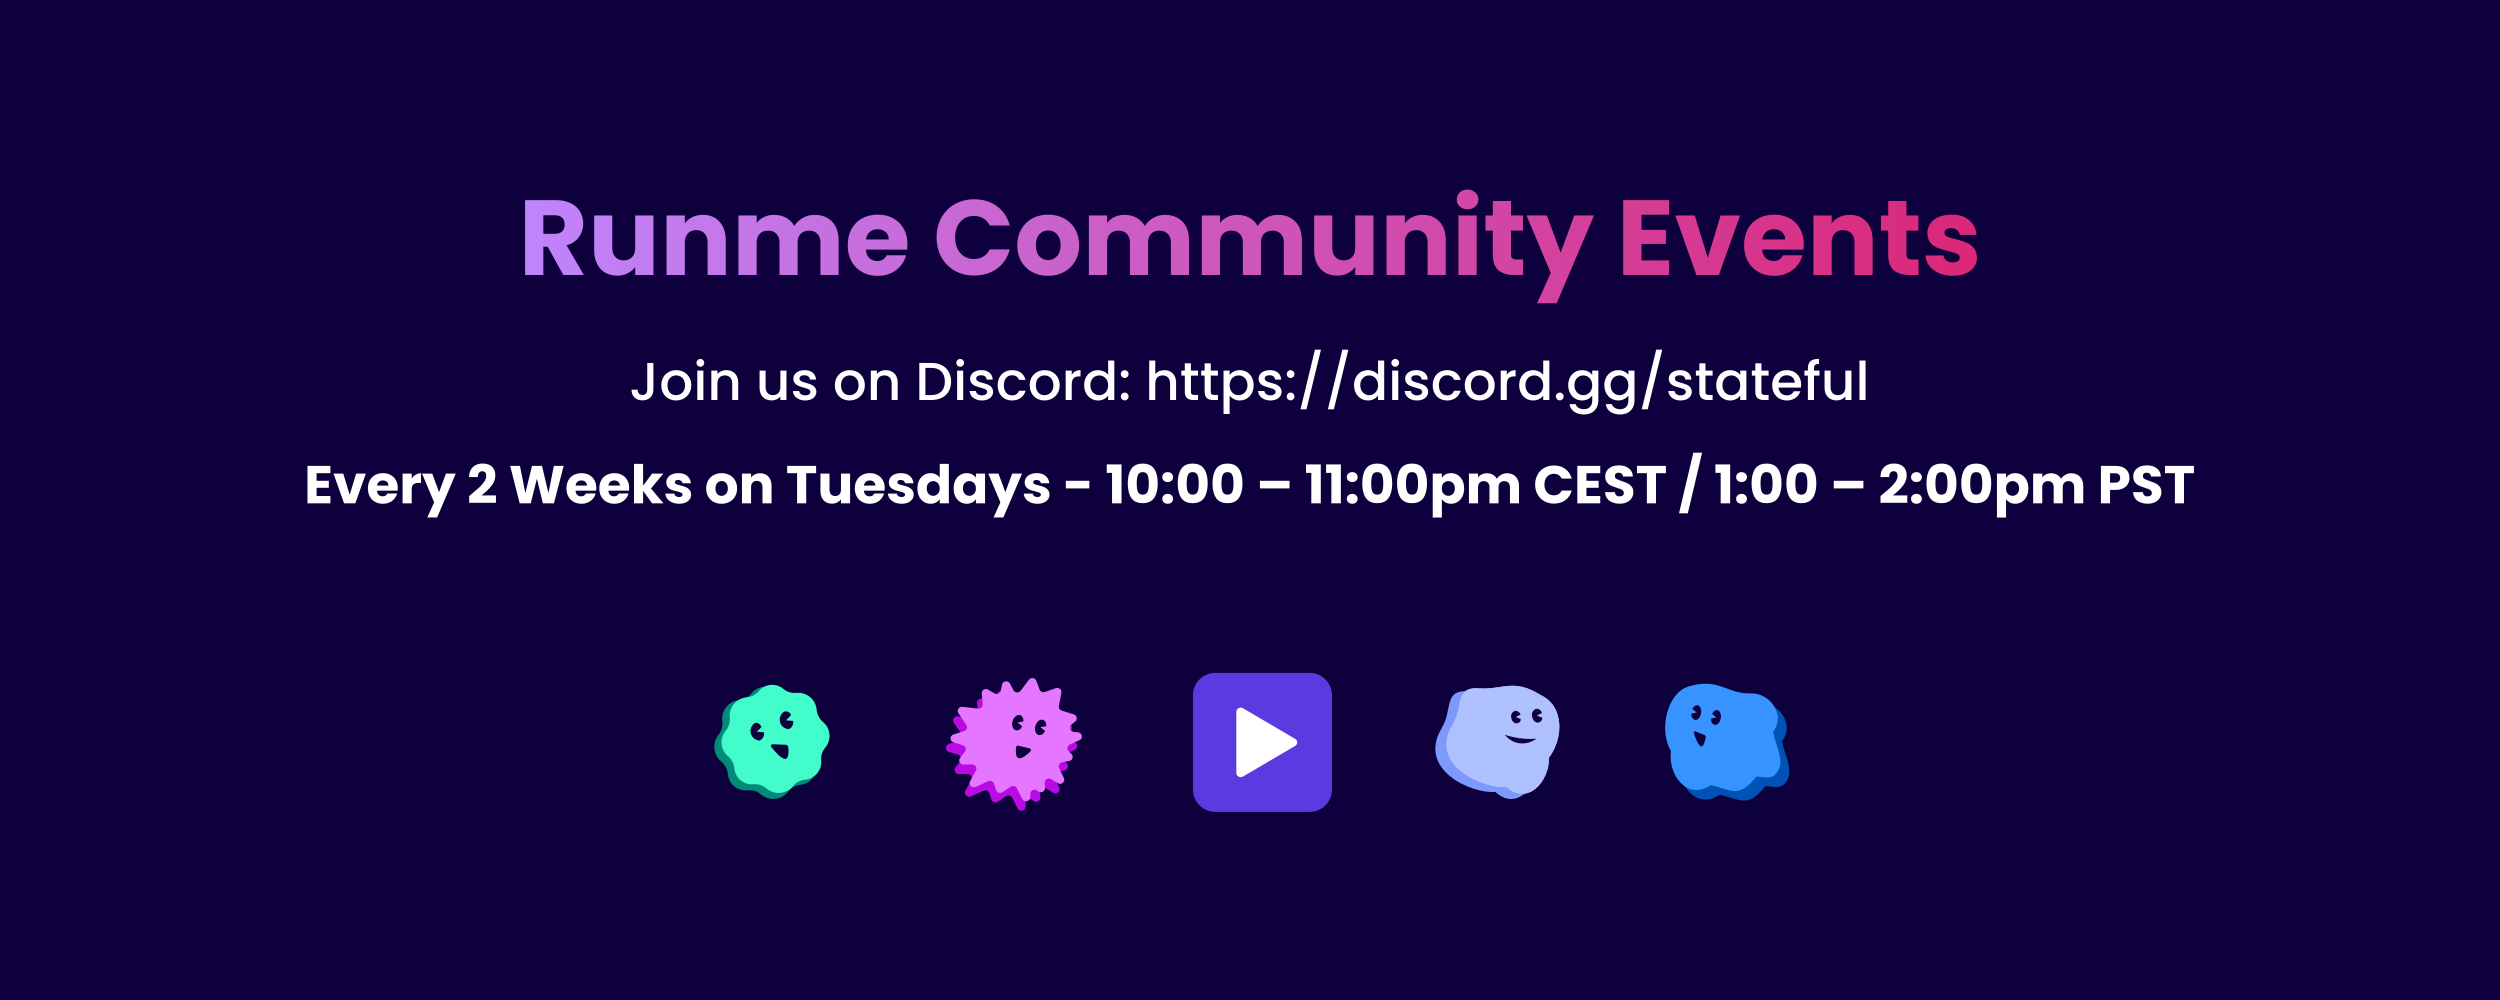 <svg width="1500" viewBox="0 0 1500 600" fill="none" xmlns="http://www.w3.org/2000/svg">
  <rect width="1500" height="600" fill="#0D003D" />
  <path
    d="M337.974 165L328.63 148.04H326.006V165H315.062V120.072H333.43C336.971 120.072 339.979 120.691 342.454 121.928C344.971 123.165 346.848 124.872 348.086 127.048C349.323 129.181 349.942 131.571 349.942 134.216C349.942 137.203 349.088 139.869 347.382 142.216C345.718 144.563 343.243 146.227 339.958 147.208L350.326 165H337.974ZM326.006 140.296H332.79C334.795 140.296 336.288 139.805 337.27 138.824C338.294 137.843 338.806 136.456 338.806 134.664C338.806 132.957 338.294 131.613 337.27 130.632C336.288 129.651 334.795 129.16 332.79 129.16H326.006V140.296ZM392.076 129.288V165H381.132V160.136C380.022 161.715 378.508 162.995 376.588 163.976C374.71 164.915 372.62 165.384 370.316 165.384C367.585 165.384 365.174 164.787 363.084 163.592C360.993 162.355 359.372 160.584 358.22 158.28C357.068 155.976 356.492 153.267 356.492 150.152V129.288H367.372V148.68C367.372 151.069 367.99 152.925 369.228 154.248C370.465 155.571 372.129 156.232 374.22 156.232C376.353 156.232 378.038 155.571 379.276 154.248C380.513 152.925 381.132 151.069 381.132 148.68V129.288H392.076ZM421.697 128.904C425.878 128.904 429.206 130.269 431.681 133C434.198 135.688 435.457 139.4 435.457 144.136V165H424.577V145.608C424.577 143.219 423.958 141.363 422.721 140.04C421.483 138.717 419.819 138.056 417.729 138.056C415.638 138.056 413.974 138.717 412.737 140.04C411.499 141.363 410.881 143.219 410.881 145.608V165H399.937V129.288H410.881V134.024C411.99 132.445 413.483 131.208 415.361 130.312C417.238 129.373 419.35 128.904 421.697 128.904ZM488.63 128.904C493.067 128.904 496.587 130.248 499.19 132.936C501.835 135.624 503.158 139.357 503.158 144.136V165H492.278V145.608C492.278 143.304 491.659 141.533 490.422 140.296C489.227 139.016 487.563 138.376 485.43 138.376C483.296 138.376 481.611 139.016 480.374 140.296C479.179 141.533 478.582 143.304 478.582 145.608V165H467.702V145.608C467.702 143.304 467.083 141.533 465.846 140.296C464.651 139.016 462.987 138.376 460.854 138.376C458.72 138.376 457.035 139.016 455.798 140.296C454.603 141.533 454.006 143.304 454.006 145.608V165H443.062V129.288H454.006V133.768C455.115 132.275 456.566 131.101 458.358 130.248C460.15 129.352 462.176 128.904 464.438 128.904C467.126 128.904 469.515 129.48 471.606 130.632C473.739 131.784 475.403 133.427 476.598 135.56C477.835 133.597 479.52 131.997 481.654 130.76C483.787 129.523 486.112 128.904 488.63 128.904ZM544.476 146.568C544.476 147.592 544.412 148.659 544.284 149.768H519.516C519.686 151.987 520.39 153.693 521.628 154.888C522.908 156.04 524.465 156.616 526.3 156.616C529.03 156.616 530.929 155.464 531.996 153.16H543.644C543.046 155.507 541.958 157.619 540.38 159.496C538.844 161.373 536.902 162.845 534.556 163.912C532.209 164.979 529.585 165.512 526.684 165.512C523.185 165.512 520.07 164.765 517.34 163.272C514.609 161.779 512.476 159.645 510.94 156.872C509.404 154.099 508.636 150.856 508.636 147.144C508.636 143.432 509.382 140.189 510.876 137.416C512.412 134.643 514.545 132.509 517.276 131.016C520.006 129.523 523.142 128.776 526.684 128.776C530.14 128.776 533.212 129.501 535.9 130.952C538.588 132.403 540.678 134.472 542.172 137.16C543.708 139.848 544.476 142.984 544.476 146.568ZM533.276 143.688C533.276 141.811 532.636 140.317 531.356 139.208C530.076 138.099 528.476 137.544 526.556 137.544C524.721 137.544 523.164 138.077 521.884 139.144C520.646 140.211 519.878 141.725 519.58 143.688H533.276ZM561.956 142.472C561.956 138.035 562.916 134.088 564.836 130.632C566.756 127.133 569.422 124.424 572.836 122.504C576.292 120.541 580.196 119.56 584.548 119.56C589.881 119.56 594.446 120.968 598.244 123.784C602.041 126.6 604.58 130.44 605.86 135.304H593.828C592.932 133.427 591.652 131.997 589.988 131.016C588.366 130.035 586.51 129.544 584.42 129.544C581.049 129.544 578.318 130.717 576.228 133.064C574.137 135.411 573.092 138.547 573.092 142.472C573.092 146.397 574.137 149.533 576.228 151.88C578.318 154.227 581.049 155.4 584.42 155.4C586.51 155.4 588.366 154.909 589.988 153.928C591.652 152.947 592.932 151.517 593.828 149.64H605.86C604.58 154.504 602.041 158.344 598.244 161.16C594.446 163.933 589.881 165.32 584.548 165.32C580.196 165.32 576.292 164.36 572.836 162.44C569.422 160.477 566.756 157.768 564.836 154.312C562.916 150.856 561.956 146.909 561.956 142.472ZM628.818 165.512C625.319 165.512 622.162 164.765 619.346 163.272C616.572 161.779 614.375 159.645 612.754 156.872C611.175 154.099 610.386 150.856 610.386 147.144C610.386 143.475 611.196 140.253 612.818 137.48C614.439 134.664 616.658 132.509 619.474 131.016C622.29 129.523 625.447 128.776 628.946 128.776C632.444 128.776 635.602 129.523 638.418 131.016C641.234 132.509 643.452 134.664 645.074 137.48C646.695 140.253 647.506 143.475 647.506 147.144C647.506 150.813 646.674 154.056 645.01 156.872C643.388 159.645 641.148 161.779 638.29 163.272C635.474 164.765 632.316 165.512 628.818 165.512ZM628.818 156.04C630.908 156.04 632.679 155.272 634.13 153.736C635.623 152.2 636.37 150.003 636.37 147.144C636.37 144.285 635.644 142.088 634.194 140.552C632.786 139.016 631.036 138.248 628.946 138.248C626.812 138.248 625.042 139.016 623.634 140.552C622.226 142.045 621.522 144.243 621.522 147.144C621.522 150.003 622.204 152.2 623.57 153.736C624.978 155.272 626.727 156.04 628.818 156.04ZM698.88 128.904C703.317 128.904 706.837 130.248 709.44 132.936C712.085 135.624 713.408 139.357 713.408 144.136V165H702.528V145.608C702.528 143.304 701.909 141.533 700.672 140.296C699.477 139.016 697.813 138.376 695.68 138.376C693.546 138.376 691.861 139.016 690.624 140.296C689.429 141.533 688.832 143.304 688.832 145.608V165H677.952V145.608C677.952 143.304 677.333 141.533 676.096 140.296C674.901 139.016 673.237 138.376 671.104 138.376C668.97 138.376 667.285 139.016 666.048 140.296C664.853 141.533 664.256 143.304 664.256 145.608V165H653.312V129.288H664.256V133.768C665.365 132.275 666.816 131.101 668.608 130.248C670.4 129.352 672.426 128.904 674.688 128.904C677.376 128.904 679.765 129.48 681.856 130.632C683.989 131.784 685.653 133.427 686.848 135.56C688.085 133.597 689.77 131.997 691.904 130.76C694.037 129.523 696.362 128.904 698.88 128.904ZM766.63 128.904C771.067 128.904 774.587 130.248 777.19 132.936C779.835 135.624 781.158 139.357 781.158 144.136V165H770.278V145.608C770.278 143.304 769.659 141.533 768.422 140.296C767.227 139.016 765.563 138.376 763.43 138.376C761.296 138.376 759.611 139.016 758.374 140.296C757.179 141.533 756.582 143.304 756.582 145.608V165H745.702V145.608C745.702 143.304 745.083 141.533 743.846 140.296C742.651 139.016 740.987 138.376 738.854 138.376C736.72 138.376 735.035 139.016 733.798 140.296C732.603 141.533 732.006 143.304 732.006 145.608V165H721.062V129.288H732.006V133.768C733.115 132.275 734.566 131.101 736.358 130.248C738.15 129.352 740.176 128.904 742.438 128.904C745.126 128.904 747.515 129.48 749.606 130.632C751.739 131.784 753.403 133.427 754.598 135.56C755.835 133.597 757.52 131.997 759.654 130.76C761.787 129.523 764.112 128.904 766.63 128.904ZM824.076 129.288V165H813.132V160.136C812.022 161.715 810.508 162.995 808.588 163.976C806.71 164.915 804.62 165.384 802.316 165.384C799.585 165.384 797.174 164.787 795.084 163.592C792.993 162.355 791.372 160.584 790.22 158.28C789.068 155.976 788.492 153.267 788.492 150.152V129.288H799.372V148.68C799.372 151.069 799.99 152.925 801.228 154.248C802.465 155.571 804.129 156.232 806.22 156.232C808.353 156.232 810.038 155.571 811.276 154.248C812.513 152.925 813.132 151.069 813.132 148.68V129.288H824.076ZM853.697 128.904C857.878 128.904 861.206 130.269 863.681 133C866.198 135.688 867.457 139.4 867.457 144.136V165H856.577V145.608C856.577 143.219 855.958 141.363 854.721 140.04C853.483 138.717 851.819 138.056 849.729 138.056C847.638 138.056 845.974 138.717 844.737 140.04C843.499 141.363 842.881 143.219 842.881 145.608V165H831.937V129.288H842.881V134.024C843.99 132.445 845.483 131.208 847.361 130.312C849.238 129.373 851.35 128.904 853.697 128.904ZM880.566 125.576C878.646 125.576 877.067 125.021 875.83 123.912C874.635 122.76 874.038 121.352 874.038 119.688C874.038 117.981 874.635 116.573 875.83 115.464C877.067 114.312 878.646 113.736 880.566 113.736C882.443 113.736 883.979 114.312 885.174 115.464C886.411 116.573 887.03 117.981 887.03 119.688C887.03 121.352 886.411 122.76 885.174 123.912C883.979 125.021 882.443 125.576 880.566 125.576ZM886.006 129.288V165H875.062V129.288H886.006ZM913.841 155.72V165H908.273C904.305 165 901.211 164.04 898.993 162.12C896.774 160.157 895.665 156.979 895.665 152.584V138.376H891.313V129.288H895.665V120.584H906.609V129.288H913.777V138.376H906.609V152.712C906.609 153.779 906.865 154.547 907.377 155.016C907.889 155.485 908.742 155.72 909.937 155.72H913.841ZM956.417 129.288L934.017 181.96H922.241L930.433 163.784L915.905 129.288H928.129L936.385 151.624L944.577 129.288H956.417ZM984.881 128.84V137.928H999.537V146.376H984.881V156.232H1001.46V165H973.937V120.072H1001.46V128.84H984.881ZM1024.63 154.76L1032.37 129.288H1044.02L1031.35 165H1017.84L1005.17 129.288H1016.88L1024.63 154.76ZM1082.29 146.568C1082.29 147.592 1082.22 148.659 1082.1 149.768H1057.33C1057.5 151.987 1058.2 153.693 1059.44 154.888C1060.72 156.04 1062.28 156.616 1064.11 156.616C1066.84 156.616 1068.74 155.464 1069.81 153.16H1081.46C1080.86 155.507 1079.77 157.619 1078.19 159.496C1076.66 161.373 1074.71 162.845 1072.37 163.912C1070.02 164.979 1067.4 165.512 1064.5 165.512C1061 165.512 1057.88 164.765 1055.15 163.272C1052.42 161.779 1050.29 159.645 1048.75 156.872C1047.22 154.099 1046.45 150.856 1046.45 147.144C1046.45 143.432 1047.19 140.189 1048.69 137.416C1050.22 134.643 1052.36 132.509 1055.09 131.016C1057.82 129.523 1060.95 128.776 1064.5 128.776C1067.95 128.776 1071.02 129.501 1073.71 130.952C1076.4 132.403 1078.49 134.472 1079.98 137.16C1081.52 139.848 1082.29 142.984 1082.29 146.568ZM1071.09 143.688C1071.09 141.811 1070.45 140.317 1069.17 139.208C1067.89 138.099 1066.29 137.544 1064.37 137.544C1062.53 137.544 1060.98 138.077 1059.7 139.144C1058.46 140.211 1057.69 141.725 1057.39 143.688H1071.09ZM1109.82 128.904C1114 128.904 1117.33 130.269 1119.81 133C1122.32 135.688 1123.58 139.4 1123.58 144.136V165H1112.7V145.608C1112.7 143.219 1112.08 141.363 1110.85 140.04C1109.61 138.717 1107.94 138.056 1105.85 138.056C1103.76 138.056 1102.1 138.717 1100.86 140.04C1099.62 141.363 1099.01 143.219 1099.01 145.608V165H1088.06V129.288H1099.01V134.024C1100.12 132.445 1101.61 131.208 1103.49 130.312C1105.36 129.373 1107.48 128.904 1109.82 128.904ZM1151.09 155.72V165H1145.52C1141.55 165 1138.46 164.04 1136.24 162.12C1134.02 160.157 1132.91 156.979 1132.91 152.584V138.376H1128.56V129.288H1132.91V120.584H1143.86V129.288H1151.03V138.376H1143.86V152.712C1143.86 153.779 1144.11 154.547 1144.63 155.016C1145.14 155.485 1145.99 155.72 1147.19 155.72H1151.09ZM1171.71 165.512C1168.6 165.512 1165.83 164.979 1163.39 163.912C1160.96 162.845 1159.04 161.395 1157.63 159.56C1156.23 157.683 1155.44 155.592 1155.27 153.288H1166.08C1166.21 154.525 1166.79 155.528 1167.81 156.296C1168.83 157.064 1170.09 157.448 1171.59 157.448C1172.95 157.448 1174 157.192 1174.72 156.68C1175.49 156.125 1175.87 155.421 1175.87 154.568C1175.87 153.544 1175.34 152.797 1174.27 152.328C1173.21 151.816 1171.48 151.261 1169.09 150.664C1166.53 150.067 1164.4 149.448 1162.69 148.808C1160.98 148.125 1159.51 147.08 1158.27 145.672C1157.04 144.221 1156.42 142.28 1156.42 139.848C1156.42 137.8 1156.97 135.944 1158.08 134.28C1159.23 132.573 1160.9 131.229 1163.07 130.248C1165.29 129.267 1167.92 128.776 1170.95 128.776C1175.43 128.776 1178.95 129.885 1181.51 132.104C1184.11 134.323 1185.6 137.267 1185.99 140.936H1175.87C1175.7 139.699 1175.15 138.717 1174.21 137.992C1173.31 137.267 1172.12 136.904 1170.63 136.904C1169.35 136.904 1168.37 137.16 1167.68 137.672C1167 138.141 1166.66 138.803 1166.66 139.656C1166.66 140.68 1167.19 141.448 1168.26 141.96C1169.37 142.472 1171.07 142.984 1173.38 143.496C1176.02 144.179 1178.18 144.861 1179.84 145.544C1181.51 146.184 1182.96 147.251 1184.19 148.744C1185.47 150.195 1186.14 152.157 1186.18 154.632C1186.18 156.723 1185.58 158.6 1184.39 160.264C1183.23 161.885 1181.55 163.165 1179.33 164.104C1177.15 165.043 1174.62 165.512 1171.71 165.512Z"
    fill="url(#paint0_linear_564_3138)" />
  <path
    d="M388.348 233.792C388.348 235.648 387.42 236.992 385.468 236.992C383.516 236.992 382.62 235.648 382.588 233.792H378.908C378.908 237.824 381.628 240.224 385.468 240.224C389.308 240.224 392.028 237.824 392.028 233.792V217.76H388.348V233.792ZM414.763 231.168C414.763 225.632 410.795 222.08 405.771 222.08C400.747 222.08 396.779 225.632 396.779 231.168C396.779 236.704 400.587 240.288 405.611 240.288C410.667 240.288 414.763 236.704 414.763 231.168ZM400.491 231.168C400.491 227.168 402.955 225.248 405.707 225.248C408.427 225.248 411.019 227.168 411.019 231.168C411.019 235.168 408.331 237.12 405.611 237.12C402.859 237.12 400.491 235.168 400.491 231.168ZM418.369 240H422.017V222.368H418.369V240ZM420.225 220.032C421.505 220.032 422.529 219.008 422.529 217.696C422.529 216.384 421.505 215.36 420.225 215.36C418.913 215.36 417.889 216.384 417.889 217.696C417.889 219.008 418.913 220.032 420.225 220.032ZM439.318 240H442.934V229.6C442.934 224.672 439.83 222.08 435.702 222.08C433.59 222.08 431.638 222.944 430.454 224.384V222.368H426.806V240H430.454V230.144C430.454 226.912 432.214 225.248 434.902 225.248C437.558 225.248 439.318 226.912 439.318 230.144V240ZM471.868 222.368H468.22V232.192C468.22 235.424 466.46 237.088 463.772 237.088C461.116 237.088 459.356 235.424 459.356 232.192V222.368H455.74V232.736C455.74 237.664 458.876 240.256 463.004 240.256C465.084 240.256 467.068 239.392 468.22 237.888V240H471.868V222.368ZM489.833 235.072C489.641 228.704 479.689 230.688 479.689 227.136C479.689 225.952 480.713 225.152 482.665 225.152C484.649 225.152 485.833 226.208 485.961 227.744H489.609C489.417 224.224 486.793 222.08 482.793 222.08C478.633 222.08 476.009 224.352 476.009 227.168C476.009 233.632 486.249 231.648 486.249 235.104C486.249 236.32 485.129 237.216 483.017 237.216C481.001 237.216 479.625 236.032 479.497 234.592H475.721C475.881 237.792 478.857 240.288 483.081 240.288C487.241 240.288 489.833 238.048 489.833 235.072ZM518.888 231.168C518.888 225.632 514.92 222.08 509.896 222.08C504.872 222.08 500.904 225.632 500.904 231.168C500.904 236.704 504.712 240.288 509.736 240.288C514.792 240.288 518.888 236.704 518.888 231.168ZM504.616 231.168C504.616 227.168 507.08 225.248 509.832 225.248C512.552 225.248 515.144 227.168 515.144 231.168C515.144 235.168 512.456 237.12 509.736 237.12C506.984 237.12 504.616 235.168 504.616 231.168ZM535.006 240H538.622V229.6C538.622 224.672 535.518 222.08 531.39 222.08C529.278 222.08 527.326 222.944 526.142 224.384V222.368H522.494V240H526.142V230.144C526.142 226.912 527.902 225.248 530.59 225.248C533.246 225.248 535.006 226.912 535.006 230.144V240ZM558.852 217.76H551.588V240H558.852C565.988 240 570.66 235.808 570.66 228.96C570.66 222.08 565.988 217.76 558.852 217.76ZM555.236 237.024V220.736H558.852C564.1 220.736 566.916 223.872 566.916 228.96C566.916 234.016 564.1 237.024 558.852 237.024H555.236ZM574.275 240H577.923V222.368H574.275V240ZM576.131 220.032C577.411 220.032 578.435 219.008 578.435 217.696C578.435 216.384 577.411 215.36 576.131 215.36C574.819 215.36 573.795 216.384 573.795 217.696C573.795 219.008 574.819 220.032 576.131 220.032ZM595.865 235.072C595.673 228.704 585.721 230.688 585.721 227.136C585.721 225.952 586.745 225.152 588.697 225.152C590.681 225.152 591.865 226.208 591.993 227.744H595.641C595.449 224.224 592.825 222.08 588.825 222.08C584.665 222.08 582.041 224.352 582.041 227.168C582.041 233.632 592.281 231.648 592.281 235.104C592.281 236.32 591.161 237.216 589.049 237.216C587.033 237.216 585.657 236.032 585.529 234.592H581.753C581.913 237.792 584.889 240.288 589.113 240.288C593.273 240.288 595.865 238.048 595.865 235.072ZM598.59 231.168C598.59 236.704 602.174 240.288 607.23 240.288C611.55 240.288 614.366 237.888 615.358 234.432H611.422C610.75 236.256 609.406 237.216 607.23 237.216C604.286 237.216 602.334 235.04 602.334 231.168C602.334 227.328 604.286 225.152 607.23 225.152C609.406 225.152 610.814 226.24 611.422 227.936H615.358C614.366 224.224 611.55 222.08 607.23 222.08C602.174 222.08 598.59 225.664 598.59 231.168ZM635.794 231.168C635.794 225.632 631.826 222.08 626.802 222.08C621.778 222.08 617.81 225.632 617.81 231.168C617.81 236.704 621.618 240.288 626.642 240.288C631.698 240.288 635.794 236.704 635.794 231.168ZM621.522 231.168C621.522 227.168 623.986 225.248 626.738 225.248C629.458 225.248 632.05 227.168 632.05 231.168C632.05 235.168 629.362 237.12 626.642 237.12C623.89 237.12 621.522 235.168 621.522 231.168ZM643.048 230.72C643.048 226.976 644.712 225.856 647.4 225.856H648.328V222.08C645.832 222.08 644.072 223.168 643.048 224.928V222.368H639.4V240H643.048V230.72ZM650.465 231.104C650.465 236.544 654.145 240.288 658.785 240.288C661.665 240.288 663.777 238.944 664.897 237.344V240H668.577V216.32H664.897V224.832C663.553 223.168 661.121 222.08 658.817 222.08C654.145 222.08 650.465 225.664 650.465 231.104ZM664.897 231.168C664.897 234.976 662.305 237.12 659.553 237.12C656.833 237.12 654.209 234.912 654.209 231.104C654.209 227.296 656.833 225.248 659.553 225.248C662.305 225.248 664.897 227.392 664.897 231.168ZM677.145 237.888C677.145 236.576 676.121 235.552 674.841 235.552C673.529 235.552 672.505 236.576 672.505 237.888C672.505 239.2 673.529 240.224 674.841 240.224C676.121 240.224 677.145 239.2 677.145 237.888ZM677.145 224.448C677.145 223.136 676.121 222.112 674.841 222.112C673.529 222.112 672.505 223.136 672.505 224.448C672.505 225.76 673.529 226.784 674.841 226.784C676.121 226.784 677.145 225.76 677.145 224.448ZM689.525 240H693.173V230.144C693.173 226.912 694.933 225.248 697.621 225.248C700.277 225.248 702.037 226.912 702.037 230.144V240H705.653V229.6C705.653 224.672 702.581 222.08 698.645 222.08C696.373 222.08 694.389 222.944 693.173 224.416V216.32H689.525V240ZM710.882 235.104C710.882 238.688 712.834 240 715.97 240H718.85V236.96H716.61C715.074 236.96 714.562 236.416 714.562 235.104V225.344H718.85V222.368H714.562V217.984H710.882V222.368H708.802V225.344H710.882V235.104ZM722.789 235.104C722.789 238.688 724.741 240 727.877 240H730.757V236.96H728.517C726.981 236.96 726.469 236.416 726.469 235.104V225.344H730.757V222.368H726.469V217.984H722.789V222.368H720.709V225.344H722.789V235.104ZM737.767 224.96V222.368H734.119V248.384H737.767V237.44C738.919 238.816 740.999 240.288 743.911 240.288C748.551 240.288 752.199 236.544 752.199 231.104C752.199 225.664 748.551 222.08 743.911 222.08C741.031 222.08 738.887 223.488 737.767 224.96ZM748.487 231.104C748.487 234.912 745.863 237.12 743.111 237.12C740.391 237.12 737.767 234.976 737.767 231.168C737.767 227.392 740.391 225.248 743.111 225.248C745.863 225.248 748.487 227.296 748.487 231.104ZM768.958 235.072C768.766 228.704 758.814 230.688 758.814 227.136C758.814 225.952 759.838 225.152 761.79 225.152C763.774 225.152 764.958 226.208 765.086 227.744H768.734C768.542 224.224 765.918 222.08 761.918 222.08C757.758 222.08 755.134 224.352 755.134 227.168C755.134 233.632 765.374 231.648 765.374 235.104C765.374 236.32 764.254 237.216 762.142 237.216C760.126 237.216 758.75 236.032 758.622 234.592H754.846C755.006 237.792 757.982 240.288 762.206 240.288C766.366 240.288 768.958 238.048 768.958 235.072ZM776.676 237.888C776.676 236.576 775.652 235.552 774.372 235.552C773.06 235.552 772.036 236.576 772.036 237.888C772.036 239.2 773.06 240.224 774.372 240.224C775.652 240.224 776.676 239.2 776.676 237.888ZM776.676 224.448C776.676 223.136 775.652 222.112 774.372 222.112C773.06 222.112 772.036 223.136 772.036 224.448C772.036 225.76 773.06 226.784 774.372 226.784C775.652 226.784 776.676 225.76 776.676 224.448ZM780.296 245.6H783.88L792.584 209.792H788.968L780.296 245.6ZM796.733 245.6H800.317L809.021 209.792H805.405L796.733 245.6ZM812.403 231.104C812.403 236.544 816.083 240.288 820.723 240.288C823.603 240.288 825.715 238.944 826.835 237.344V240H830.515V216.32H826.835V224.832C825.491 223.168 823.059 222.08 820.755 222.08C816.083 222.08 812.403 225.664 812.403 231.104ZM826.835 231.168C826.835 234.976 824.243 237.12 821.491 237.12C818.771 237.12 816.147 234.912 816.147 231.104C816.147 227.296 818.771 225.248 821.491 225.248C824.243 225.248 826.835 227.392 826.835 231.168ZM835.306 240H838.954V222.368H835.306V240ZM837.162 220.032C838.442 220.032 839.466 219.008 839.466 217.696C839.466 216.384 838.442 215.36 837.162 215.36C835.85 215.36 834.826 216.384 834.826 217.696C834.826 219.008 835.85 220.032 837.162 220.032ZM856.896 235.072C856.704 228.704 846.752 230.688 846.752 227.136C846.752 225.952 847.776 225.152 849.728 225.152C851.712 225.152 852.896 226.208 853.024 227.744H856.672C856.48 224.224 853.856 222.08 849.856 222.08C845.696 222.08 843.072 224.352 843.072 227.168C843.072 233.632 853.312 231.648 853.312 235.104C853.312 236.32 852.192 237.216 850.08 237.216C848.064 237.216 846.688 236.032 846.56 234.592H842.784C842.944 237.792 845.92 240.288 850.144 240.288C854.304 240.288 856.896 238.048 856.896 235.072ZM859.622 231.168C859.622 236.704 863.206 240.288 868.262 240.288C872.582 240.288 875.398 237.888 876.39 234.432H872.454C871.782 236.256 870.438 237.216 868.262 237.216C865.318 237.216 863.366 235.04 863.366 231.168C863.366 227.328 865.318 225.152 868.262 225.152C870.438 225.152 871.846 226.24 872.454 227.936H876.39C875.398 224.224 872.582 222.08 868.262 222.08C863.206 222.08 859.622 225.664 859.622 231.168ZM896.825 231.168C896.825 225.632 892.857 222.08 887.833 222.08C882.809 222.08 878.841 225.632 878.841 231.168C878.841 236.704 882.649 240.288 887.673 240.288C892.729 240.288 896.825 236.704 896.825 231.168ZM882.553 231.168C882.553 227.168 885.017 225.248 887.769 225.248C890.489 225.248 893.081 227.168 893.081 231.168C893.081 235.168 890.393 237.12 887.673 237.12C884.921 237.12 882.553 235.168 882.553 231.168ZM904.079 230.72C904.079 226.976 905.743 225.856 908.431 225.856H909.359V222.08C906.863 222.08 905.103 223.168 904.079 224.928V222.368H900.431V240H904.079V230.72ZM911.497 231.104C911.497 236.544 915.177 240.288 919.817 240.288C922.697 240.288 924.809 238.944 925.929 237.344V240H929.609V216.32H925.929V224.832C924.585 223.168 922.153 222.08 919.849 222.08C915.177 222.08 911.497 225.664 911.497 231.104ZM925.929 231.168C925.929 234.976 923.337 237.12 920.585 237.12C917.865 237.12 915.241 234.912 915.241 231.104C915.241 227.296 917.865 225.248 920.585 225.248C923.337 225.248 925.929 227.392 925.929 231.168ZM938.176 237.888C938.176 236.576 937.152 235.552 935.872 235.552C934.56 235.552 933.536 236.576 933.536 237.888C933.536 239.2 934.56 240.224 935.872 240.224C937.152 240.224 938.176 239.2 938.176 237.888ZM940.903 231.104C940.903 236.544 944.583 240.288 949.223 240.288C952.103 240.288 954.215 238.848 955.335 237.344V240.288C955.335 243.808 953.223 245.536 950.407 245.536C947.879 245.536 945.927 244.288 945.383 242.464H941.767C942.215 246.368 945.703 248.704 950.407 248.704C955.911 248.704 959.015 245.088 959.015 240.288V222.368H955.335V224.928C954.247 223.424 952.103 222.08 949.223 222.08C944.583 222.08 940.903 225.664 940.903 231.104ZM955.335 231.168C955.335 234.976 952.743 237.12 949.991 237.12C947.271 237.12 944.647 234.912 944.647 231.104C944.647 227.296 947.271 225.248 949.991 225.248C952.743 225.248 955.335 227.392 955.335 231.168ZM962.59 231.104C962.59 236.544 966.27 240.288 970.91 240.288C973.79 240.288 975.902 238.848 977.022 237.344V240.288C977.022 243.808 974.91 245.536 972.094 245.536C969.566 245.536 967.614 244.288 967.07 242.464H963.454C963.902 246.368 967.39 248.704 972.094 248.704C977.598 248.704 980.702 245.088 980.702 240.288V222.368H977.022V224.928C975.934 223.424 973.79 222.08 970.91 222.08C966.27 222.08 962.59 225.664 962.59 231.104ZM977.022 231.168C977.022 234.976 974.43 237.12 971.678 237.12C968.958 237.12 966.334 234.912 966.334 231.104C966.334 227.296 968.958 225.248 971.678 225.248C974.43 225.248 977.022 227.392 977.022 231.168ZM985.046 245.6H988.63L997.334 209.792H993.718L985.046 245.6ZM1015.08 235.072C1014.89 228.704 1004.94 230.688 1004.94 227.136C1004.94 225.952 1005.96 225.152 1007.92 225.152C1009.9 225.152 1011.08 226.208 1011.21 227.744H1014.86C1014.67 224.224 1012.04 222.08 1008.04 222.08C1003.88 222.08 1001.26 224.352 1001.26 227.168C1001.26 233.632 1011.5 231.648 1011.5 235.104C1011.5 236.32 1010.38 237.216 1008.27 237.216C1006.25 237.216 1004.88 236.032 1004.75 234.592H1000.97C1001.13 237.792 1004.11 240.288 1008.33 240.288C1012.49 240.288 1015.08 238.048 1015.08 235.072ZM1019.6 235.104C1019.6 238.688 1021.55 240 1024.69 240H1027.57V236.96H1025.33C1023.79 236.96 1023.28 236.416 1023.28 235.104V225.344H1027.57V222.368H1023.28V217.984H1019.6V222.368H1017.52V225.344H1019.6V235.104ZM1029.72 231.104C1029.72 236.544 1033.4 240.288 1037.97 240.288C1040.92 240.288 1043.03 238.88 1044.15 237.376V240H1047.83V222.368H1044.15V224.928C1043.06 223.488 1041.01 222.08 1038.04 222.08C1033.4 222.08 1029.72 225.664 1029.72 231.104ZM1044.15 231.168C1044.15 234.976 1041.56 237.12 1038.8 237.12C1036.08 237.12 1033.46 234.912 1033.46 231.104C1033.46 227.296 1036.08 225.248 1038.8 225.248C1041.56 225.248 1044.15 227.392 1044.15 231.168ZM1053.19 235.104C1053.19 238.688 1055.15 240 1058.28 240H1061.16V236.96H1058.92C1057.39 236.96 1056.87 236.416 1056.87 235.104V225.344H1061.16V222.368H1056.87V217.984H1053.19V222.368H1051.11V225.344H1053.19V235.104ZM1071.95 225.152C1074.67 225.152 1076.81 226.88 1076.88 229.6H1067.12C1067.5 226.816 1069.49 225.152 1071.95 225.152ZM1080.2 234.752H1076.27C1075.6 236.128 1074.35 237.216 1072.11 237.216C1069.42 237.216 1067.34 235.456 1067.09 232.544H1080.56C1080.65 231.936 1080.69 231.36 1080.69 230.752C1080.69 225.568 1077.13 222.08 1072.11 222.08C1066.89 222.08 1063.31 225.632 1063.31 231.168C1063.31 236.704 1067.05 240.288 1072.11 240.288C1076.43 240.288 1079.21 237.824 1080.2 234.752ZM1084.72 240H1088.4V225.344H1091.67V222.368H1088.4V221.12C1088.4 219.104 1089.17 218.336 1091.41 218.336V215.296C1086.8 215.296 1084.72 217.056 1084.72 221.12V222.368H1082.64V225.344H1084.72V240ZM1110.87 222.368H1107.22V232.192C1107.22 235.424 1105.46 237.088 1102.77 237.088C1100.12 237.088 1098.36 235.424 1098.36 232.192V222.368H1094.74V232.736C1094.74 237.664 1097.88 240.256 1102 240.256C1104.08 240.256 1106.07 239.392 1107.22 237.888V240H1110.87V222.368ZM1115.68 240H1119.33V216.32H1115.68V240Z"
    fill="white" />
  <path
    d="M189.956 283.92V288.464H197.284V292.688H189.956V297.616H198.244V302H184.484V279.536H198.244V283.92H189.956ZM209.829 296.88L213.701 284.144H219.525L213.189 302H206.437L200.101 284.144H205.957L209.829 296.88ZM238.66 292.784C238.66 293.296 238.628 293.829 238.564 294.384H226.18C226.265 295.493 226.617 296.347 227.236 296.944C227.876 297.52 228.654 297.808 229.572 297.808C230.937 297.808 231.886 297.232 232.42 296.08H238.244C237.945 297.253 237.401 298.309 236.612 299.248C235.844 300.187 234.873 300.923 233.7 301.456C232.526 301.989 231.214 302.256 229.764 302.256C228.014 302.256 226.457 301.883 225.092 301.136C223.726 300.389 222.66 299.323 221.892 297.936C221.124 296.549 220.74 294.928 220.74 293.072C220.74 291.216 221.113 289.595 221.86 288.208C222.628 286.821 223.694 285.755 225.06 285.008C226.425 284.261 227.993 283.888 229.764 283.888C231.492 283.888 233.028 284.251 234.372 284.976C235.716 285.701 236.761 286.736 237.508 288.08C238.276 289.424 238.66 290.992 238.66 292.784ZM233.06 291.344C233.06 290.405 232.74 289.659 232.1 289.104C231.46 288.549 230.66 288.272 229.7 288.272C228.782 288.272 228.004 288.539 227.364 289.072C226.745 289.605 226.361 290.363 226.212 291.344H233.06ZM247.019 287.12C247.659 286.139 248.459 285.371 249.419 284.816C250.379 284.24 251.445 283.952 252.619 283.952V289.744H251.115C249.749 289.744 248.725 290.043 248.043 290.64C247.36 291.216 247.019 292.24 247.019 293.712V302H241.547V284.144H247.019V287.12ZM273.474 284.144L262.274 310.48H256.386L260.482 301.392L253.218 284.144H259.33L263.458 295.312L267.554 284.144H273.474ZM281.498 297.616C282.223 297.04 282.554 296.773 282.49 296.816C284.581 295.088 286.223 293.669 287.418 292.56C288.634 291.451 289.658 290.288 290.49 289.072C291.322 287.856 291.738 286.672 291.738 285.52C291.738 284.645 291.535 283.963 291.13 283.472C290.725 282.981 290.117 282.736 289.306 282.736C288.495 282.736 287.855 283.045 287.386 283.664C286.938 284.261 286.714 285.115 286.714 286.224H281.434C281.477 284.411 281.861 282.896 282.586 281.68C283.333 280.464 284.303 279.568 285.498 278.992C286.714 278.416 288.058 278.128 289.53 278.128C292.069 278.128 293.978 278.779 295.258 280.08C296.559 281.381 297.21 283.077 297.21 285.168C297.21 287.451 296.431 289.573 294.874 291.536C293.317 293.477 291.333 295.376 288.922 297.232H297.562V301.68H281.498V297.616ZM338.208 279.536L332.353 302H325.729L322.145 287.216L318.433 302H311.809L306.113 279.536H311.969L315.201 295.888L319.201 279.536H325.217L329.057 295.888L332.321 279.536H338.208ZM357.785 292.784C357.785 293.296 357.753 293.829 357.689 294.384H345.305C345.39 295.493 345.742 296.347 346.361 296.944C347.001 297.52 347.779 297.808 348.697 297.808C350.062 297.808 351.011 297.232 351.545 296.08H357.369C357.07 297.253 356.526 298.309 355.737 299.248C354.969 300.187 353.998 300.923 352.825 301.456C351.651 301.989 350.339 302.256 348.889 302.256C347.139 302.256 345.582 301.883 344.217 301.136C342.851 300.389 341.785 299.323 341.017 297.936C340.249 296.549 339.865 294.928 339.865 293.072C339.865 291.216 340.238 289.595 340.985 288.208C341.753 286.821 342.819 285.755 344.185 285.008C345.55 284.261 347.118 283.888 348.889 283.888C350.617 283.888 352.153 284.251 353.497 284.976C354.841 285.701 355.886 286.736 356.633 288.08C357.401 289.424 357.785 290.992 357.785 292.784ZM352.185 291.344C352.185 290.405 351.865 289.659 351.225 289.104C350.585 288.549 349.785 288.272 348.825 288.272C347.907 288.272 347.129 288.539 346.489 289.072C345.87 289.605 345.486 290.363 345.337 291.344H352.185ZM377.503 292.784C377.503 293.296 377.472 293.829 377.408 294.384H365.024C365.109 295.493 365.461 296.347 366.08 296.944C366.72 297.52 367.498 297.808 368.416 297.808C369.781 297.808 370.73 297.232 371.264 296.08H377.088C376.789 297.253 376.245 298.309 375.456 299.248C374.688 300.187 373.717 300.923 372.544 301.456C371.37 301.989 370.058 302.256 368.608 302.256C366.858 302.256 365.301 301.883 363.936 301.136C362.57 300.389 361.504 299.323 360.736 297.936C359.968 296.549 359.584 294.928 359.584 293.072C359.584 291.216 359.957 289.595 360.704 288.208C361.472 286.821 362.538 285.755 363.904 285.008C365.269 284.261 366.837 283.888 368.608 283.888C370.336 283.888 371.872 284.251 373.216 284.976C374.56 285.701 375.605 286.736 376.352 288.08C377.12 289.424 377.503 290.992 377.503 292.784ZM371.904 291.344C371.904 290.405 371.584 289.659 370.944 289.104C370.304 288.549 369.504 288.272 368.544 288.272C367.626 288.272 366.848 288.539 366.208 289.072C365.589 289.605 365.205 290.363 365.056 291.344H371.904ZM391.302 302L385.862 294.512V302H380.39V278.32H385.862V291.408L391.27 284.144H398.022L390.598 293.104L398.086 302H391.302ZM407.436 302.256C405.878 302.256 404.492 301.989 403.276 301.456C402.06 300.923 401.1 300.197 400.396 299.28C399.692 298.341 399.297 297.296 399.212 296.144H404.62C404.684 296.763 404.972 297.264 405.484 297.648C405.996 298.032 406.625 298.224 407.372 298.224C408.054 298.224 408.577 298.096 408.94 297.84C409.324 297.563 409.516 297.211 409.516 296.784C409.516 296.272 409.249 295.899 408.716 295.664C408.182 295.408 407.318 295.131 406.124 294.832C404.844 294.533 403.777 294.224 402.924 293.904C402.07 293.563 401.334 293.04 400.716 292.336C400.097 291.611 399.788 290.64 399.788 289.424C399.788 288.4 400.065 287.472 400.62 286.64C401.196 285.787 402.028 285.115 403.116 284.624C404.225 284.133 405.537 283.888 407.052 283.888C409.292 283.888 411.052 284.443 412.332 285.552C413.633 286.661 414.38 288.133 414.572 289.968H409.516C409.43 289.349 409.153 288.859 408.684 288.496C408.236 288.133 407.638 287.952 406.892 287.952C406.252 287.952 405.761 288.08 405.42 288.336C405.078 288.571 404.908 288.901 404.908 289.328C404.908 289.84 405.174 290.224 405.708 290.48C406.262 290.736 407.116 290.992 408.268 291.248C409.59 291.589 410.668 291.931 411.5 292.272C412.332 292.592 413.057 293.125 413.676 293.872C414.316 294.597 414.646 295.579 414.668 296.816C414.668 297.861 414.369 298.8 413.772 299.632C413.196 300.443 412.353 301.083 411.244 301.552C410.156 302.021 408.886 302.256 407.436 302.256ZM432.925 302.256C431.175 302.256 429.597 301.883 428.189 301.136C426.802 300.389 425.703 299.323 424.893 297.936C424.103 296.549 423.709 294.928 423.709 293.072C423.709 291.237 424.114 289.627 424.924 288.24C425.735 286.832 426.845 285.755 428.253 285.008C429.661 284.261 431.239 283.888 432.989 283.888C434.738 283.888 436.317 284.261 437.725 285.008C439.133 285.755 440.242 286.832 441.053 288.24C441.863 289.627 442.269 291.237 442.269 293.072C442.269 294.907 441.853 296.528 441.021 297.936C440.21 299.323 439.09 300.389 437.661 301.136C436.253 301.883 434.674 302.256 432.925 302.256ZM432.925 297.52C433.97 297.52 434.855 297.136 435.581 296.368C436.327 295.6 436.701 294.501 436.701 293.072C436.701 291.643 436.338 290.544 435.613 289.776C434.909 289.008 434.034 288.624 432.989 288.624C431.922 288.624 431.037 289.008 430.333 289.776C429.629 290.523 429.277 291.621 429.277 293.072C429.277 294.501 429.618 295.6 430.301 296.368C431.005 297.136 431.879 297.52 432.925 297.52ZM456.052 283.952C458.142 283.952 459.806 284.635 461.044 286C462.302 287.344 462.932 289.2 462.932 291.568V302H457.492V292.304C457.492 291.109 457.182 290.181 456.564 289.52C455.945 288.859 455.113 288.528 454.068 288.528C453.022 288.528 452.19 288.859 451.572 289.52C450.953 290.181 450.644 291.109 450.644 292.304V302H445.172V284.144H450.644V286.512C451.198 285.723 451.945 285.104 452.884 284.656C453.822 284.187 454.878 283.952 456.052 283.952ZM489.675 279.536V283.92H483.723V302H478.251V283.92H472.299V279.536H489.675ZM510.054 284.144V302H504.582V299.568C504.027 300.357 503.27 300.997 502.31 301.488C501.371 301.957 500.326 302.192 499.174 302.192C497.808 302.192 496.603 301.893 495.558 301.296C494.512 300.677 493.702 299.792 493.126 298.64C492.55 297.488 492.262 296.133 492.262 294.576V284.144H497.702V293.84C497.702 295.035 498.011 295.963 498.63 296.624C499.248 297.285 500.08 297.616 501.126 297.616C502.192 297.616 503.035 297.285 503.654 296.624C504.272 295.963 504.582 295.035 504.582 293.84V284.144H510.054ZM530.816 292.784C530.816 293.296 530.784 293.829 530.72 294.384H518.336C518.421 295.493 518.773 296.347 519.392 296.944C520.032 297.52 520.811 297.808 521.728 297.808C523.093 297.808 524.043 297.232 524.576 296.08H530.4C530.101 297.253 529.557 298.309 528.768 299.248C528 300.187 527.029 300.923 525.856 301.456C524.683 301.989 523.371 302.256 521.92 302.256C520.171 302.256 518.613 301.883 517.248 301.136C515.883 300.389 514.816 299.323 514.048 297.936C513.28 296.549 512.896 294.928 512.896 293.072C512.896 291.216 513.269 289.595 514.016 288.208C514.784 286.821 515.851 285.755 517.216 285.008C518.581 284.261 520.149 283.888 521.92 283.888C523.648 283.888 525.184 284.251 526.528 284.976C527.872 285.701 528.917 286.736 529.664 288.08C530.432 289.424 530.816 290.992 530.816 292.784ZM525.216 291.344C525.216 290.405 524.896 289.659 524.256 289.104C523.616 288.549 522.816 288.272 521.856 288.272C520.939 288.272 520.16 288.539 519.52 289.072C518.901 289.605 518.517 290.363 518.368 291.344H525.216ZM540.967 302.256C539.409 302.256 538.023 301.989 536.807 301.456C535.591 300.923 534.631 300.197 533.927 299.28C533.223 298.341 532.828 297.296 532.743 296.144H538.151C538.215 296.763 538.503 297.264 539.015 297.648C539.527 298.032 540.156 298.224 540.903 298.224C541.585 298.224 542.108 298.096 542.471 297.84C542.855 297.563 543.047 297.211 543.047 296.784C543.047 296.272 542.78 295.899 542.247 295.664C541.713 295.408 540.849 295.131 539.655 294.832C538.375 294.533 537.308 294.224 536.455 293.904C535.601 293.563 534.865 293.04 534.247 292.336C533.628 291.611 533.319 290.64 533.319 289.424C533.319 288.4 533.596 287.472 534.151 286.64C534.727 285.787 535.559 285.115 536.647 284.624C537.756 284.133 539.068 283.888 540.583 283.888C542.823 283.888 544.583 284.443 545.863 285.552C547.164 286.661 547.911 288.133 548.103 289.968H543.047C542.961 289.349 542.684 288.859 542.215 288.496C541.767 288.133 541.169 287.952 540.423 287.952C539.783 287.952 539.292 288.08 538.951 288.336C538.609 288.571 538.439 288.901 538.439 289.328C538.439 289.84 538.705 290.224 539.239 290.48C539.793 290.736 540.647 290.992 541.799 291.248C543.121 291.589 544.199 291.931 545.031 292.272C545.863 292.592 546.588 293.125 547.207 293.872C547.847 294.597 548.177 295.579 548.199 296.816C548.199 297.861 547.9 298.8 547.303 299.632C546.727 300.443 545.884 301.083 544.775 301.552C543.687 302.021 542.417 302.256 540.967 302.256ZM550.459 293.04C550.459 291.205 550.8 289.595 551.483 288.208C552.187 286.821 553.136 285.755 554.331 285.008C555.525 284.261 556.859 283.888 558.331 283.888C559.504 283.888 560.571 284.133 561.531 284.624C562.512 285.115 563.28 285.776 563.835 286.608V278.32H569.307V302H563.835V299.44C563.323 300.293 562.587 300.976 561.627 301.488C560.688 302 559.589 302.256 558.331 302.256C556.859 302.256 555.525 301.883 554.331 301.136C553.136 300.368 552.187 299.291 551.483 297.904C550.8 296.496 550.459 294.875 550.459 293.04ZM563.835 293.072C563.835 291.707 563.451 290.629 562.683 289.84C561.936 289.051 561.019 288.656 559.931 288.656C558.843 288.656 557.915 289.051 557.147 289.84C556.4 290.608 556.027 291.675 556.027 293.04C556.027 294.405 556.4 295.493 557.147 296.304C557.915 297.093 558.843 297.488 559.931 297.488C561.019 297.488 561.936 297.093 562.683 296.304C563.451 295.515 563.835 294.437 563.835 293.072ZM572.177 293.04C572.177 291.205 572.519 289.595 573.201 288.208C573.905 286.821 574.855 285.755 576.049 285.008C577.244 284.261 578.577 283.888 580.049 283.888C581.308 283.888 582.407 284.144 583.345 284.656C584.305 285.168 585.041 285.84 585.553 286.672V284.144H591.025V302H585.553V299.472C585.02 300.304 584.273 300.976 583.313 301.488C582.375 302 581.276 302.256 580.017 302.256C578.567 302.256 577.244 301.883 576.049 301.136C574.855 300.368 573.905 299.291 573.201 297.904C572.519 296.496 572.177 294.875 572.177 293.04ZM585.553 293.072C585.553 291.707 585.169 290.629 584.401 289.84C583.655 289.051 582.737 288.656 581.649 288.656C580.561 288.656 579.633 289.051 578.865 289.84C578.119 290.608 577.745 291.675 577.745 293.04C577.745 294.405 578.119 295.493 578.865 296.304C579.633 297.093 580.561 297.488 581.649 297.488C582.737 297.488 583.655 297.093 584.401 296.304C585.169 295.515 585.553 294.437 585.553 293.072ZM613.224 284.144L602.024 310.48H596.136L600.232 301.392L592.968 284.144H599.08L603.208 295.312L607.304 284.144H613.224ZM622.467 302.256C620.909 302.256 619.523 301.989 618.307 301.456C617.091 300.923 616.131 300.197 615.427 299.28C614.723 298.341 614.328 297.296 614.243 296.144H619.651C619.715 296.763 620.003 297.264 620.515 297.648C621.027 298.032 621.656 298.224 622.403 298.224C623.085 298.224 623.608 298.096 623.971 297.84C624.355 297.563 624.547 297.211 624.547 296.784C624.547 296.272 624.28 295.899 623.747 295.664C623.213 295.408 622.349 295.131 621.155 294.832C619.875 294.533 618.808 294.224 617.955 293.904C617.101 293.563 616.365 293.04 615.747 292.336C615.128 291.611 614.819 290.64 614.819 289.424C614.819 288.4 615.096 287.472 615.651 286.64C616.227 285.787 617.059 285.115 618.147 284.624C619.256 284.133 620.568 283.888 622.083 283.888C624.323 283.888 626.083 284.443 627.363 285.552C628.664 286.661 629.411 288.133 629.603 289.968H624.547C624.461 289.349 624.184 288.859 623.715 288.496C623.267 288.133 622.669 287.952 621.923 287.952C621.283 287.952 620.792 288.08 620.451 288.336C620.109 288.571 619.939 288.901 619.939 289.328C619.939 289.84 620.205 290.224 620.739 290.48C621.293 290.736 622.147 290.992 623.299 291.248C624.621 291.589 625.699 291.931 626.531 292.272C627.363 292.592 628.088 293.125 628.707 293.872C629.347 294.597 629.677 295.579 629.699 296.816C629.699 297.861 629.4 298.8 628.803 299.632C628.227 300.443 627.384 301.083 626.275 301.552C625.187 302.021 623.917 302.256 622.467 302.256ZM653.588 288.496V293.04H639.508V288.496H653.588ZM664.052 283.728V278.64H672.916V302H667.22V283.728H664.052ZM676.659 290C676.659 286.331 677.363 283.44 678.771 281.328C680.2 279.216 682.493 278.16 685.651 278.16C688.808 278.16 691.091 279.216 692.499 281.328C693.928 283.44 694.643 286.331 694.643 290C694.643 293.712 693.928 296.624 692.499 298.736C691.091 300.848 688.808 301.904 685.651 301.904C682.493 301.904 680.2 300.848 678.771 298.736C677.363 296.624 676.659 293.712 676.659 290ZM689.267 290C689.267 287.845 689.032 286.192 688.563 285.04C688.093 283.867 687.123 283.28 685.651 283.28C684.179 283.28 683.208 283.867 682.739 285.04C682.269 286.192 682.035 287.845 682.035 290C682.035 291.451 682.12 292.656 682.291 293.616C682.461 294.555 682.803 295.323 683.315 295.92C683.848 296.496 684.627 296.784 685.651 296.784C686.675 296.784 687.443 296.496 687.955 295.92C688.488 295.323 688.84 294.555 689.011 293.616C689.181 292.656 689.267 291.451 689.267 290ZM700.638 302.256C699.678 302.256 698.888 301.979 698.27 301.424C697.672 300.848 697.374 300.144 697.374 299.312C697.374 298.459 697.672 297.744 698.27 297.168C698.888 296.592 699.678 296.304 700.638 296.304C701.576 296.304 702.344 296.592 702.942 297.168C703.56 297.744 703.87 298.459 703.87 299.312C703.87 300.144 703.56 300.848 702.942 301.424C702.344 301.979 701.576 302.256 700.638 302.256ZM700.638 289.232C699.678 289.232 698.888 288.955 698.27 288.4C697.672 287.824 697.374 287.12 697.374 286.288C697.374 285.435 697.672 284.72 698.27 284.144C698.888 283.568 699.678 283.28 700.638 283.28C701.576 283.28 702.344 283.568 702.942 284.144C703.56 284.72 703.87 285.435 703.87 286.288C703.87 287.12 703.56 287.824 702.942 288.4C702.344 288.955 701.576 289.232 700.638 289.232ZM706.628 290C706.628 286.331 707.332 283.44 708.74 281.328C710.169 279.216 712.462 278.16 715.62 278.16C718.777 278.16 721.06 279.216 722.468 281.328C723.897 283.44 724.612 286.331 724.612 290C724.612 293.712 723.897 296.624 722.468 298.736C721.06 300.848 718.777 301.904 715.62 301.904C712.462 301.904 710.169 300.848 708.74 298.736C707.332 296.624 706.628 293.712 706.628 290ZM719.236 290C719.236 287.845 719.001 286.192 718.532 285.04C718.062 283.867 717.092 283.28 715.62 283.28C714.148 283.28 713.177 283.867 712.708 285.04C712.238 286.192 712.004 287.845 712.004 290C712.004 291.451 712.089 292.656 712.26 293.616C712.43 294.555 712.772 295.323 713.284 295.92C713.817 296.496 714.596 296.784 715.62 296.784C716.644 296.784 717.412 296.496 717.924 295.92C718.457 295.323 718.809 294.555 718.98 293.616C719.15 292.656 719.236 291.451 719.236 290ZM727.503 290C727.503 286.331 728.207 283.44 729.615 281.328C731.044 279.216 733.337 278.16 736.495 278.16C739.652 278.16 741.935 279.216 743.343 281.328C744.772 283.44 745.487 286.331 745.487 290C745.487 293.712 744.772 296.624 743.343 298.736C741.935 300.848 739.652 301.904 736.495 301.904C733.337 301.904 731.044 300.848 729.615 298.736C728.207 296.624 727.503 293.712 727.503 290ZM740.111 290C740.111 287.845 739.876 286.192 739.407 285.04C738.937 283.867 737.967 283.28 736.495 283.28C735.023 283.28 734.052 283.867 733.583 285.04C733.113 286.192 732.879 287.845 732.879 290C732.879 291.451 732.964 292.656 733.135 293.616C733.305 294.555 733.647 295.323 734.159 295.92C734.692 296.496 735.471 296.784 736.495 296.784C737.519 296.784 738.287 296.496 738.799 295.92C739.332 295.323 739.684 294.555 739.855 293.616C740.025 292.656 740.111 291.451 740.111 290ZM773.719 288.496V293.04H755.959V288.496H773.719ZM783.614 283.728V278.64H792.478V302H786.782V283.728H783.614ZM795.645 283.728V278.64H804.509V302H798.813V283.728H795.645ZM811.357 302.256C810.397 302.256 809.607 301.979 808.989 301.424C808.391 300.848 808.093 300.144 808.093 299.312C808.093 298.459 808.391 297.744 808.989 297.168C809.607 296.592 810.397 296.304 811.357 296.304C812.295 296.304 813.063 296.592 813.661 297.168C814.279 297.744 814.589 298.459 814.589 299.312C814.589 300.144 814.279 300.848 813.661 301.424C813.063 301.979 812.295 302.256 811.357 302.256ZM811.357 289.232C810.397 289.232 809.607 288.955 808.989 288.4C808.391 287.824 808.093 287.12 808.093 286.288C808.093 285.435 808.391 284.72 808.989 284.144C809.607 283.568 810.397 283.28 811.357 283.28C812.295 283.28 813.063 283.568 813.661 284.144C814.279 284.72 814.589 285.435 814.589 286.288C814.589 287.12 814.279 287.824 813.661 288.4C813.063 288.955 812.295 289.232 811.357 289.232ZM817.346 290C817.346 286.331 818.05 283.44 819.458 281.328C820.888 279.216 823.181 278.16 826.338 278.16C829.496 278.16 831.778 279.216 833.186 281.328C834.616 283.44 835.33 286.331 835.33 290C835.33 293.712 834.616 296.624 833.186 298.736C831.778 300.848 829.496 301.904 826.338 301.904C823.181 301.904 820.888 300.848 819.458 298.736C818.05 296.624 817.346 293.712 817.346 290ZM829.954 290C829.954 287.845 829.72 286.192 829.25 285.04C828.781 283.867 827.81 283.28 826.338 283.28C824.866 283.28 823.896 283.867 823.426 285.04C822.957 286.192 822.722 287.845 822.722 290C822.722 291.451 822.808 292.656 822.978 293.616C823.149 294.555 823.49 295.323 824.002 295.92C824.536 296.496 825.314 296.784 826.338 296.784C827.362 296.784 828.13 296.496 828.642 295.92C829.176 295.323 829.528 294.555 829.698 293.616C829.869 292.656 829.954 291.451 829.954 290ZM838.221 290C838.221 286.331 838.925 283.44 840.333 281.328C841.763 279.216 844.056 278.16 847.213 278.16C850.371 278.16 852.653 279.216 854.061 281.328C855.491 283.44 856.205 286.331 856.205 290C856.205 293.712 855.491 296.624 854.061 298.736C852.653 300.848 850.371 301.904 847.213 301.904C844.056 301.904 841.763 300.848 840.333 298.736C838.925 296.624 838.221 293.712 838.221 290ZM850.829 290C850.829 287.845 850.595 286.192 850.125 285.04C849.656 283.867 848.685 283.28 847.213 283.28C845.741 283.28 844.771 283.867 844.301 285.04C843.832 286.192 843.597 287.845 843.597 290C843.597 291.451 843.683 292.656 843.853 293.616C844.024 294.555 844.365 295.323 844.877 295.92C845.411 296.496 846.189 296.784 847.213 296.784C848.237 296.784 849.005 296.496 849.517 295.92C850.051 295.323 850.403 294.555 850.573 293.616C850.744 292.656 850.829 291.451 850.829 290ZM865.112 286.672C865.646 285.84 866.382 285.168 867.32 284.656C868.259 284.144 869.358 283.888 870.616 283.888C872.088 283.888 873.422 284.261 874.616 285.008C875.811 285.755 876.75 286.821 877.432 288.208C878.136 289.595 878.488 291.205 878.488 293.04C878.488 294.875 878.136 296.496 877.432 297.904C876.75 299.291 875.811 300.368 874.616 301.136C873.422 301.883 872.088 302.256 870.616 302.256C869.379 302.256 868.28 302 867.32 301.488C866.382 300.976 865.646 300.315 865.112 299.504V310.512H859.64V284.144H865.112V286.672ZM872.92 293.04C872.92 291.675 872.536 290.608 871.768 289.84C871.022 289.051 870.094 288.656 868.984 288.656C867.896 288.656 866.968 289.051 866.2 289.84C865.454 290.629 865.08 291.707 865.08 293.072C865.08 294.437 865.454 295.515 866.2 296.304C866.968 297.093 867.896 297.488 868.984 297.488C870.072 297.488 871 297.093 871.768 296.304C872.536 295.493 872.92 294.405 872.92 293.04ZM904.143 283.952C906.362 283.952 908.122 284.624 909.423 285.968C910.746 287.312 911.407 289.179 911.407 291.568V302H905.967V292.304C905.967 291.152 905.658 290.267 905.039 289.648C904.442 289.008 903.61 288.688 902.543 288.688C901.476 288.688 900.634 289.008 900.015 289.648C899.418 290.267 899.119 291.152 899.119 292.304V302H893.679V292.304C893.679 291.152 893.37 290.267 892.751 289.648C892.154 289.008 891.322 288.688 890.255 288.688C889.188 288.688 888.346 289.008 887.727 289.648C887.13 290.267 886.831 291.152 886.831 292.304V302H881.359V284.144H886.831V286.384C887.386 285.637 888.111 285.051 889.007 284.624C889.903 284.176 890.916 283.952 892.047 283.952C893.391 283.952 894.586 284.24 895.631 284.816C896.698 285.392 897.53 286.213 898.127 287.28C898.746 286.299 899.588 285.499 900.655 284.88C901.722 284.261 902.884 283.952 904.143 283.952ZM921.087 290.736C921.087 288.517 921.567 286.544 922.527 284.816C923.487 283.067 924.821 281.712 926.527 280.752C928.255 279.771 930.207 279.28 932.383 279.28C935.05 279.28 937.333 279.984 939.231 281.392C941.13 282.8 942.399 284.72 943.039 287.152H937.023C936.575 286.213 935.935 285.499 935.103 285.008C934.293 284.517 933.365 284.272 932.319 284.272C930.634 284.272 929.269 284.859 928.223 286.032C927.178 287.205 926.655 288.773 926.655 290.736C926.655 292.699 927.178 294.267 928.223 295.44C929.269 296.613 930.634 297.2 932.319 297.2C933.365 297.2 934.293 296.955 935.103 296.464C935.935 295.973 936.575 295.259 937.023 294.32H943.039C942.399 296.752 941.13 298.672 939.231 300.08C937.333 301.467 935.05 302.16 932.383 302.16C930.207 302.16 928.255 301.68 926.527 300.72C924.821 299.739 923.487 298.384 922.527 296.656C921.567 294.928 921.087 292.955 921.087 290.736ZM951.862 283.92V288.464H959.19V292.688H951.862V297.616H960.15V302H946.39V279.536H960.15V283.92H951.862ZM971.831 302.224C970.188 302.224 968.716 301.957 967.415 301.424C966.113 300.891 965.068 300.101 964.279 299.056C963.511 298.011 963.105 296.752 963.063 295.28H968.887C968.972 296.112 969.26 296.752 969.751 297.2C970.241 297.627 970.881 297.84 971.671 297.84C972.481 297.84 973.121 297.659 973.591 297.296C974.06 296.912 974.295 296.389 974.295 295.728C974.295 295.173 974.103 294.715 973.719 294.352C973.356 293.989 972.897 293.691 972.343 293.456C971.809 293.221 971.041 292.955 970.039 292.656C968.588 292.208 967.404 291.76 966.487 291.312C965.569 290.864 964.78 290.203 964.119 289.328C963.457 288.453 963.127 287.312 963.127 285.904C963.127 283.813 963.884 282.181 965.399 281.008C966.913 279.813 968.887 279.216 971.319 279.216C973.793 279.216 975.788 279.813 977.303 281.008C978.817 282.181 979.628 283.824 979.735 285.936H973.815C973.772 285.211 973.505 284.645 973.015 284.24C972.524 283.813 971.895 283.6 971.127 283.6C970.465 283.6 969.932 283.781 969.527 284.144C969.121 284.485 968.919 284.987 968.919 285.648C968.919 286.373 969.26 286.939 969.943 287.344C970.625 287.749 971.692 288.187 973.143 288.656C974.593 289.147 975.767 289.616 976.663 290.064C977.58 290.512 978.369 291.163 979.031 292.016C979.692 292.869 980.023 293.968 980.023 295.312C980.023 296.592 979.692 297.755 979.031 298.8C978.391 299.845 977.452 300.677 976.215 301.296C974.977 301.915 973.516 302.224 971.831 302.224ZM999.55 279.536V283.92H993.598V302H988.126V283.92H982.174V279.536H999.55ZM1021.27 271.6L1012.69 307.984H1007.41L1015.99 271.6H1021.27ZM1029.24 283.728V278.64H1038.1V302H1032.41V283.728H1029.24ZM1044.95 302.256C1043.99 302.256 1043.2 301.979 1042.58 301.424C1041.98 300.848 1041.69 300.144 1041.69 299.312C1041.69 298.459 1041.98 297.744 1042.58 297.168C1043.2 296.592 1043.99 296.304 1044.95 296.304C1045.89 296.304 1046.66 296.592 1047.25 297.168C1047.87 297.744 1048.18 298.459 1048.18 299.312C1048.18 300.144 1047.87 300.848 1047.25 301.424C1046.66 301.979 1045.89 302.256 1044.95 302.256ZM1044.95 289.232C1043.99 289.232 1043.2 288.955 1042.58 288.4C1041.98 287.824 1041.69 287.12 1041.69 286.288C1041.69 285.435 1041.98 284.72 1042.58 284.144C1043.2 283.568 1043.99 283.28 1044.95 283.28C1045.89 283.28 1046.66 283.568 1047.25 284.144C1047.87 284.72 1048.18 285.435 1048.18 286.288C1048.18 287.12 1047.87 287.824 1047.25 288.4C1046.66 288.955 1045.89 289.232 1044.95 289.232ZM1050.94 290C1050.94 286.331 1051.64 283.44 1053.05 281.328C1054.48 279.216 1056.77 278.16 1059.93 278.16C1063.09 278.16 1065.37 279.216 1066.78 281.328C1068.21 283.44 1068.92 286.331 1068.92 290C1068.92 293.712 1068.21 296.624 1066.78 298.736C1065.37 300.848 1063.09 301.904 1059.93 301.904C1056.77 301.904 1054.48 300.848 1053.05 298.736C1051.64 296.624 1050.94 293.712 1050.94 290ZM1063.55 290C1063.55 287.845 1063.31 286.192 1062.84 285.04C1062.37 283.867 1061.4 283.28 1059.93 283.28C1058.46 283.28 1057.49 283.867 1057.02 285.04C1056.55 286.192 1056.32 287.845 1056.32 290C1056.32 291.451 1056.4 292.656 1056.57 293.616C1056.74 294.555 1057.08 295.323 1057.6 295.92C1058.13 296.496 1058.91 296.784 1059.93 296.784C1060.96 296.784 1061.72 296.496 1062.24 295.92C1062.77 295.323 1063.12 294.555 1063.29 293.616C1063.46 292.656 1063.55 291.451 1063.55 290ZM1071.82 290C1071.82 286.331 1072.52 283.44 1073.93 281.328C1075.36 279.216 1077.65 278.16 1080.81 278.16C1083.96 278.16 1086.25 279.216 1087.66 281.328C1089.08 283.44 1089.8 286.331 1089.8 290C1089.8 293.712 1089.08 296.624 1087.66 298.736C1086.25 300.848 1083.96 301.904 1080.81 301.904C1077.65 301.904 1075.36 300.848 1073.93 298.736C1072.52 296.624 1071.82 293.712 1071.82 290ZM1084.42 290C1084.42 287.845 1084.19 286.192 1083.72 285.04C1083.25 283.867 1082.28 283.28 1080.81 283.28C1079.34 283.28 1078.36 283.867 1077.9 285.04C1077.43 286.192 1077.19 287.845 1077.19 290C1077.19 291.451 1077.28 292.656 1077.45 293.616C1077.62 294.555 1077.96 295.323 1078.47 295.92C1079 296.496 1079.78 296.784 1080.81 296.784C1081.83 296.784 1082.6 296.496 1083.11 295.92C1083.64 295.323 1084 294.555 1084.17 293.616C1084.34 292.656 1084.42 291.451 1084.42 290ZM1118.03 288.496V293.04H1100.27V288.496H1118.03ZM1128.31 297.616C1129.04 297.04 1129.37 296.773 1129.3 296.816C1131.39 295.088 1133.04 293.669 1134.23 292.56C1135.45 291.451 1136.47 290.288 1137.3 289.072C1138.13 287.856 1138.55 286.672 1138.55 285.52C1138.55 284.645 1138.35 283.963 1137.94 283.472C1137.54 282.981 1136.93 282.736 1136.12 282.736C1135.31 282.736 1134.67 283.045 1134.2 283.664C1133.75 284.261 1133.53 285.115 1133.53 286.224H1128.25C1128.29 284.411 1128.67 282.896 1129.4 281.68C1130.15 280.464 1131.12 279.568 1132.31 278.992C1133.53 278.416 1134.87 278.128 1136.34 278.128C1138.88 278.128 1140.79 278.779 1142.07 280.08C1143.37 281.381 1144.02 283.077 1144.02 285.168C1144.02 287.451 1143.24 289.573 1141.69 291.536C1140.13 293.477 1138.15 295.376 1135.73 297.232H1144.37V301.68H1128.31V297.616ZM1149.89 302.256C1148.93 302.256 1148.14 301.979 1147.52 301.424C1146.92 300.848 1146.62 300.144 1146.62 299.312C1146.62 298.459 1146.92 297.744 1147.52 297.168C1148.14 296.592 1148.93 296.304 1149.89 296.304C1150.83 296.304 1151.59 296.592 1152.19 297.168C1152.81 297.744 1153.12 298.459 1153.12 299.312C1153.12 300.144 1152.81 300.848 1152.19 301.424C1151.59 301.979 1150.83 302.256 1149.89 302.256ZM1149.89 289.232C1148.93 289.232 1148.14 288.955 1147.52 288.4C1146.92 287.824 1146.62 287.12 1146.62 286.288C1146.62 285.435 1146.92 284.72 1147.52 284.144C1148.14 283.568 1148.93 283.28 1149.89 283.28C1150.83 283.28 1151.59 283.568 1152.19 284.144C1152.81 284.72 1153.12 285.435 1153.12 286.288C1153.12 287.12 1152.81 287.824 1152.19 288.4C1151.59 288.955 1150.83 289.232 1149.89 289.232ZM1155.88 290C1155.88 286.331 1156.58 283.44 1157.99 281.328C1159.42 279.216 1161.71 278.16 1164.87 278.16C1168.03 278.16 1170.31 279.216 1171.72 281.328C1173.15 283.44 1173.86 286.331 1173.86 290C1173.86 293.712 1173.15 296.624 1171.72 298.736C1170.31 300.848 1168.03 301.904 1164.87 301.904C1161.71 301.904 1159.42 300.848 1157.99 298.736C1156.58 296.624 1155.88 293.712 1155.88 290ZM1168.49 290C1168.49 287.845 1168.25 286.192 1167.78 285.04C1167.31 283.867 1166.34 283.28 1164.87 283.28C1163.4 283.28 1162.43 283.867 1161.96 285.04C1161.49 286.192 1161.25 287.845 1161.25 290C1161.25 291.451 1161.34 292.656 1161.51 293.616C1161.68 294.555 1162.02 295.323 1162.53 295.92C1163.07 296.496 1163.85 296.784 1164.87 296.784C1165.89 296.784 1166.66 296.496 1167.17 295.92C1167.71 295.323 1168.06 294.555 1168.23 293.616C1168.4 292.656 1168.49 291.451 1168.49 290ZM1176.75 290C1176.75 286.331 1177.46 283.44 1178.86 281.328C1180.29 279.216 1182.59 278.16 1185.74 278.16C1188.9 278.16 1191.18 279.216 1192.59 281.328C1194.02 283.44 1194.74 286.331 1194.74 290C1194.74 293.712 1194.02 296.624 1192.59 298.736C1191.18 300.848 1188.9 301.904 1185.74 301.904C1182.59 301.904 1180.29 300.848 1178.86 298.736C1177.46 296.624 1176.75 293.712 1176.75 290ZM1189.36 290C1189.36 287.845 1189.13 286.192 1188.66 285.04C1188.19 283.867 1187.22 283.28 1185.74 283.28C1184.27 283.28 1183.3 283.867 1182.83 285.04C1182.36 286.192 1182.13 287.845 1182.13 290C1182.13 291.451 1182.21 292.656 1182.38 293.616C1182.56 294.555 1182.9 295.323 1183.41 295.92C1183.94 296.496 1184.72 296.784 1185.74 296.784C1186.77 296.784 1187.54 296.496 1188.05 295.92C1188.58 295.323 1188.93 294.555 1189.1 293.616C1189.28 292.656 1189.36 291.451 1189.36 290ZM1203.64 286.672C1204.18 285.84 1204.91 285.168 1205.85 284.656C1206.79 284.144 1207.89 283.888 1209.15 283.888C1210.62 283.888 1211.95 284.261 1213.15 285.008C1214.34 285.755 1215.28 286.821 1215.96 288.208C1216.67 289.595 1217.02 291.205 1217.02 293.04C1217.02 294.875 1216.67 296.496 1215.96 297.904C1215.28 299.291 1214.34 300.368 1213.15 301.136C1211.95 301.883 1210.62 302.256 1209.15 302.256C1207.91 302.256 1206.81 302 1205.85 301.488C1204.91 300.976 1204.18 300.315 1203.64 299.504V310.512H1198.17V284.144H1203.64V286.672ZM1211.45 293.04C1211.45 291.675 1211.07 290.608 1210.3 289.84C1209.55 289.051 1208.62 288.656 1207.52 288.656C1206.43 288.656 1205.5 289.051 1204.73 289.84C1203.98 290.629 1203.61 291.707 1203.61 293.072C1203.61 294.437 1203.98 295.515 1204.73 296.304C1205.5 297.093 1206.43 297.488 1207.52 297.488C1208.6 297.488 1209.53 297.093 1210.3 296.304C1211.07 295.493 1211.45 294.405 1211.45 293.04ZM1242.67 283.952C1244.89 283.952 1246.65 284.624 1247.95 285.968C1249.28 287.312 1249.94 289.179 1249.94 291.568V302H1244.5V292.304C1244.5 291.152 1244.19 290.267 1243.57 289.648C1242.97 289.008 1242.14 288.688 1241.07 288.688C1240.01 288.688 1239.16 289.008 1238.55 289.648C1237.95 290.267 1237.65 291.152 1237.65 292.304V302H1232.21V292.304C1232.21 291.152 1231.9 290.267 1231.28 289.648C1230.68 289.008 1229.85 288.688 1228.79 288.688C1227.72 288.688 1226.88 289.008 1226.26 289.648C1225.66 290.267 1225.36 291.152 1225.36 292.304V302H1219.89V284.144H1225.36V286.384C1225.92 285.637 1226.64 285.051 1227.54 284.624C1228.43 284.176 1229.45 283.952 1230.58 283.952C1231.92 283.952 1233.12 284.24 1234.16 284.816C1235.23 285.392 1236.06 286.213 1236.66 287.28C1237.28 286.299 1238.12 285.499 1239.19 284.88C1240.25 284.261 1241.42 283.952 1242.67 283.952ZM1277.67 286.768C1277.67 288.069 1277.37 289.264 1276.77 290.352C1276.17 291.419 1275.26 292.283 1274.02 292.944C1272.78 293.605 1271.25 293.936 1269.41 293.936H1266.02V302H1260.55V279.536H1269.41C1271.2 279.536 1272.72 279.845 1273.95 280.464C1275.19 281.083 1276.12 281.936 1276.74 283.024C1277.36 284.112 1277.67 285.36 1277.67 286.768ZM1268.99 289.584C1270.04 289.584 1270.82 289.339 1271.33 288.848C1271.84 288.357 1272.1 287.664 1272.1 286.768C1272.1 285.872 1271.84 285.179 1271.33 284.688C1270.82 284.197 1270.04 283.952 1268.99 283.952H1266.02V289.584H1268.99ZM1288.64 302.224C1287 302.224 1285.53 301.957 1284.23 301.424C1282.93 300.891 1281.88 300.101 1281.09 299.056C1280.32 298.011 1279.92 296.752 1279.88 295.28H1285.7C1285.78 296.112 1286.07 296.752 1286.56 297.2C1287.05 297.627 1287.69 297.84 1288.48 297.84C1289.29 297.84 1289.93 297.659 1290.4 297.296C1290.87 296.912 1291.11 296.389 1291.11 295.728C1291.11 295.173 1290.92 294.715 1290.53 294.352C1290.17 293.989 1289.71 293.691 1289.16 293.456C1288.62 293.221 1287.85 292.955 1286.85 292.656C1285.4 292.208 1284.22 291.76 1283.3 291.312C1282.38 290.864 1281.59 290.203 1280.93 289.328C1280.27 288.453 1279.94 287.312 1279.94 285.904C1279.94 283.813 1280.7 282.181 1282.21 281.008C1283.73 279.813 1285.7 279.216 1288.13 279.216C1290.61 279.216 1292.6 279.813 1294.12 281.008C1295.63 282.181 1296.44 283.824 1296.55 285.936H1290.63C1290.58 285.211 1290.32 284.645 1289.83 284.24C1289.34 283.813 1288.71 283.6 1287.94 283.6C1287.28 283.6 1286.74 283.781 1286.34 284.144C1285.93 284.485 1285.73 284.987 1285.73 285.648C1285.73 286.373 1286.07 286.939 1286.76 287.344C1287.44 287.749 1288.5 288.187 1289.96 288.656C1291.41 289.147 1292.58 289.616 1293.48 290.064C1294.39 290.512 1295.18 291.163 1295.84 292.016C1296.5 292.869 1296.84 293.968 1296.84 295.312C1296.84 296.592 1296.5 297.755 1295.84 298.8C1295.2 299.845 1294.26 300.677 1293.03 301.296C1291.79 301.915 1290.33 302.224 1288.64 302.224ZM1316.36 279.536V283.92H1310.41V302H1304.94V283.92H1298.99V279.536H1316.36Z"
    fill="white" />
  <path fill-rule="evenodd" clip-rule="evenodd"
    d="M443.704 419.981C446.532 419.686 449.123 418.266 450.892 416.04V416.04C454.581 411.401 461.36 410.694 465.926 414.472V414.472C468.117 416.285 470.945 417.14 473.773 416.845L474.061 416.815C480.255 416.169 485.801 420.667 486.447 426.861L486.489 427.269C486.798 430.228 488.254 432.947 490.546 434.843V434.843C495.314 438.788 495.99 445.896 492.139 450.74V450.74C490.34 453.002 489.476 455.91 489.776 458.785L489.807 459.084C490.423 464.983 486.139 470.264 480.24 470.88V470.88C477.371 471.179 474.743 472.62 472.947 474.878L472.79 475.076C468.838 480.047 461.574 480.804 456.681 476.756L456.486 476.594C454.264 474.755 451.395 473.888 448.527 474.187V474.187C442.628 474.802 437.348 470.519 436.733 464.621L436.702 464.322C436.402 461.448 434.957 458.781 432.731 456.939V456.939C427.962 452.993 427.155 445.896 431.007 441.051V441.051C432.859 438.722 433.723 435.76 433.414 432.8L433.372 432.395C432.726 426.201 437.223 420.657 443.416 420.011L443.704 419.981Z"
    fill="#018A77" />
  <path fill-rule="evenodd" clip-rule="evenodd"
    d="M448.201 418.368C450.965 418.121 453.519 416.785 455.298 414.655V414.655C459.005 410.22 465.605 409.629 470.041 413.336V413.336C472.17 415.116 474.92 415.976 477.685 415.729L477.947 415.706C484.054 415.159 489.455 419.743 490.002 425.85V425.85C490.258 428.714 491.644 431.39 493.851 433.233V433.233C498.445 437.073 499.006 443.971 495.167 448.566V448.566C493.369 450.718 492.478 453.52 492.728 456.313V456.313C493.249 462.13 488.956 467.267 483.139 467.788V467.788C480.346 468.038 477.767 469.387 475.969 471.539L475.799 471.742C471.828 476.494 464.756 477.127 460.004 473.156L459.802 472.987C457.65 471.188 454.871 470.318 452.077 470.568V470.568C446.258 471.089 441.12 466.794 440.599 460.976V460.976C440.349 458.182 438.975 455.582 436.823 453.783V453.783C432.23 449.945 431.559 443.061 435.397 438.469V438.469C437.241 436.263 438.129 433.384 437.873 430.522V430.522C437.326 424.413 441.828 418.938 447.937 418.392L448.201 418.368Z"
    fill="#42FCCC" />
  <path
    d="M471.503 446.858L463.59 446.56C462.627 446.524 462.261 447.592 462.943 448.434C465.065 451.057 468.901 455.386 471.072 455.345C473.395 455.3 473.204 450.622 472.958 448.251C472.883 447.529 472.215 446.885 471.503 446.858L471.503 446.858Z"
    fill="#0D003D" />
  <path
    d="M454.042 439.036L456.948 436.202C455.89 434.26 454.626 433.369 452.942 433.812C451.926 434.464 451.142 435.422 450.703 436.547C450.264 437.673 450.194 438.909 450.501 440.078C450.809 441.247 451.479 442.288 452.415 443.053C453.351 443.817 454.505 444.266 455.712 444.334C456.656 443.941 457.436 443.234 457.919 442.333C458.402 441.431 458.559 440.39 458.363 439.386L454.042 439.036Z"
    fill="#0D003D" />
  <path
    d="M471.564 432.203L474.67 429.052C474.355 428.243 473.748 427.582 472.969 427.198C472.191 426.814 471.297 426.736 470.464 426.979C469.447 427.631 468.663 428.589 468.224 429.714C467.786 430.84 467.715 432.076 468.023 433.245C468.331 434.414 469 435.455 469.936 436.22C470.873 436.984 472.027 437.433 473.233 437.501C474.178 437.108 474.957 436.401 475.441 435.5C475.924 434.598 476.08 433.557 475.884 432.553L471.564 432.203Z"
    fill="#0D003D" />
  <g clip-path="url(#clip0_564_3138)">
    <path
      d="M609.592 420.148L614.554 413.55C615.761 411.945 618.342 412.325 619.037 414.21L620.936 419.357C621.419 420.668 622.914 421.35 624.252 420.871L630.629 418.589C632.497 417.921 634.419 419.498 634.053 421.398L632.541 429.228C632.303 430.461 633.054 431.68 634.29 432.068L641.485 434.328C643.411 434.933 643.911 437.354 642.367 438.601L640.097 440.436C638.375 441.826 639.231 444.555 641.469 444.813L644.083 445.114C646.655 445.411 647.234 448.794 644.892 449.836L639.081 452.421C637.469 453.139 637.101 455.201 638.368 456.427L640.062 458.065C641.509 459.465 640.791 461.849 638.801 462.245L634.475 463.107C632.868 463.427 631.999 465.115 632.694 466.566L635.542 472.504C636.622 474.757 634.021 476.958 631.86 475.62L627.958 473.206C626.195 472.114 623.916 473.401 624.041 475.419L624.229 478.458C624.362 480.619 621.78 481.875 620.052 480.488L619.586 480.114C617.906 478.766 615.386 479.914 615.405 482.018L615.423 483.933C615.448 486.57 611.775 487.385 610.569 485.01L607.364 478.702C606.667 477.329 604.873 476.873 603.59 477.743L598.747 481.025C597.325 481.989 595.332 481.313 594.82 479.691L593.655 476.001C593.196 474.549 591.519 473.818 590.108 474.455L582.638 477.827C580.411 478.833 578.122 476.492 579.278 474.391L582.771 468.046C583.688 466.379 582.407 464.354 580.451 464.379L575.355 464.444C573.22 464.471 571.967 462.1 573.248 460.455L576.177 456.693C577.243 455.325 576.572 453.333 574.871 452.817L569.345 451.142C566.962 450.419 566.908 447.167 569.266 446.415L575.744 444.349C577.336 443.841 577.985 442.004 577.056 440.638L572.274 433.611C571.074 431.849 572.523 429.549 574.679 429.794L584.029 430.854C585.638 431.037 587.001 429.746 586.851 428.183L586.239 421.806C586.045 419.782 588.301 418.424 590.1 419.481L593.889 421.708C595.419 422.607 597.39 421.763 597.717 420.069L598.412 416.468C598.862 414.135 602.116 413.721 603.216 415.855L605.231 419.765C606.092 421.437 608.466 421.645 609.592 420.148L609.592 420.148Z"
      fill="#B80AE2" />
    <path
      d="M612.377 414.449L617.339 407.851C618.546 406.246 621.127 406.626 621.822 408.511L623.721 413.658C624.204 414.969 625.699 415.651 627.037 415.172L633.414 412.89C635.282 412.222 637.204 413.799 636.838 415.699L635.326 423.529C635.088 424.761 635.839 425.981 637.075 426.369L644.27 428.629C646.196 429.234 646.696 431.655 645.152 432.902L642.882 434.736C641.161 436.127 642.016 438.856 644.254 439.114L646.868 439.415C649.44 439.712 650.02 443.094 647.677 444.137L641.866 446.722C640.254 447.44 639.887 449.502 641.154 450.728L642.847 452.366C644.294 453.766 643.576 456.149 641.587 456.546L637.26 457.408C635.653 457.728 634.784 459.416 635.48 460.867L638.327 466.805C639.407 469.058 636.807 471.259 634.645 469.921L630.743 467.507C628.98 466.415 626.701 467.702 626.826 469.719L627.014 472.759C627.148 474.92 624.565 476.176 622.838 474.789L622.371 474.415C620.691 473.067 618.171 474.214 618.19 476.319L618.208 478.234C618.233 480.87 614.56 481.685 613.354 479.311L610.15 473.003C609.452 471.629 607.659 471.174 606.375 472.044L601.533 475.326C600.11 476.29 598.117 475.613 597.605 473.992L596.44 470.302C595.981 468.85 594.304 468.118 592.893 468.755L585.423 472.128C583.196 473.134 580.907 470.792 582.063 468.692L585.556 462.346C586.473 460.68 585.192 458.655 583.236 458.68L578.14 458.745C576.005 458.772 574.752 456.4 576.033 454.755L578.963 450.994C580.028 449.625 579.357 447.634 577.656 447.118L572.13 445.442C569.748 444.72 569.693 441.468 572.051 440.716L578.529 438.65C580.121 438.142 580.771 436.305 579.841 434.939L575.059 427.912C573.859 426.15 575.309 423.85 577.464 424.095L586.814 425.155C588.423 425.338 589.786 424.047 589.636 422.484L589.025 416.107C588.831 414.083 591.086 412.724 592.885 413.782L596.674 416.009C598.204 416.908 600.175 416.064 600.502 414.369L601.197 410.769C601.647 408.436 604.901 408.021 606.001 410.156L608.016 414.066C608.877 415.738 611.251 415.946 612.377 414.449L612.377 414.449Z"
      fill="#E476FF" />
    <path
      d="M610.94 447.393L617.776 449.009C618.607 449.206 618.909 450.229 618.309 450.806C616.44 452.603 613.069 455.488 611.196 454.937C609.191 454.346 609.42 450.289 609.665 448.269C609.74 447.654 610.325 447.248 610.94 447.393L610.94 447.393Z"
      fill="#0D003D" />
    <path
      d="M624.211 436.282L627.801 435.683C627.857 433.774 627.029 432.182 625.625 431.847C623.863 431.425 621.887 433.134 621.212 435.662C620.536 438.19 621.416 440.581 623.178 441.003C624.852 441.23 626.148 440.499 627.028 438.598L624.211 436.282Z"
      fill="#0D003D" />
    <path
      d="M610.502 433.471L614.092 432.872C614.148 430.962 613.32 429.371 611.916 429.035C610.154 428.614 608.178 430.322 607.503 432.85C606.827 435.379 607.707 437.77 609.469 438.191C611.143 438.418 612.439 437.688 613.319 435.787L610.502 433.471Z"
      fill="#0D003D" />
  </g>
  <path
    d="M785.736 403.718H729.224C721.786 403.718 715.76 409.744 715.76 417.176V473.689C715.76 481.127 721.786 487.152 729.224 487.152H785.736C793.169 487.152 799.194 481.127 799.194 473.689V417.176C799.194 409.744 793.169 403.718 785.736 403.718Z"
    fill="#5B3ADF" />
  <path
    d="M741.807 427.068V463.801C741.807 465.752 744.064 466.944 745.812 465.914L777.07 447.547C778.725 446.575 778.725 444.294 777.07 443.322L745.812 424.955C744.064 423.925 741.807 425.117 741.807 427.068Z"
    fill="white" />
  <path
    d="M897.172 475.077C909.779 487.063 923.073 471.907 922.848 457.124C931.686 445.137 932.299 425.319 917.653 418.594C901.566 408.392 894.869 415.797 880.898 414.785C866.014 413.719 871.735 425.692 865.075 436.76C849.652 462.371 884.329 476.701 897.172 475.077Z"
    fill="#7E99FC" />
  <path
    d="M903.833 472.048C916.426 483.736 929.657 469.016 929.395 454.602C938.14 442.928 938.74 423.501 924.11 416.892C908.043 406.826 901.384 414.033 887.441 413.023C872.586 411.932 878.321 423.66 871.712 434.471C856.382 459.482 891.014 473.604 903.833 472.048Z"
    fill="#AFC0FF" />
  <path
    d="M903.833 472.048C916.426 483.736 929.657 469.016 929.395 454.602C938.14 442.928 938.74 423.501 924.11 416.892C908.043 406.826 901.384 414.033 887.441 413.023C872.586 411.932 878.321 423.66 871.712 434.471C856.382 459.482 891.014 473.604 903.833 472.048Z"
    fill="#AFC0FF" />
  <path
    d="M921.847 443.216C918.874 445.396 915.318 446.368 911.777 445.97C908.344 445.552 905.173 443.726 902.881 440.847C909.019 442.926 915.448 443.729 921.847 443.216V443.216Z"
    fill="#0D003D" />
  <path
    d="M922.136 429.318L925.169 427.841C924.993 427.109 924.584 426.463 924.01 426.009C923.414 425.529 922.691 425.252 921.94 425.216C921.012 425.445 920.202 426.036 919.675 426.87C919.424 427.269 919.256 427.718 919.182 428.189C919.108 428.661 919.129 429.143 919.245 429.605C919.466 431.902 921.055 433.706 922.773 433.542C923.478 433.493 924.138 433.166 924.622 432.626C924.873 432.378 925.072 432.076 925.204 431.742C925.336 431.407 925.4 431.047 925.39 430.685L922.136 429.318Z"
    fill="#0D003D" />
  <path
    d="M909.472 430.148L912.294 428.831C912.129 428.17 911.747 427.584 911.211 427.17C910.657 426.742 909.986 426.497 909.289 426.469C908.408 426.663 907.635 427.197 907.137 427.958C906.903 428.317 906.745 428.721 906.674 429.144C906.603 429.568 906.62 430.002 906.723 430.419C906.942 432.486 908.414 434.11 910.019 433.963C910.69 433.938 911.327 433.662 911.807 433.187C912.03 432.96 912.203 432.689 912.316 432.39C912.429 432.091 912.48 431.772 912.464 431.452L909.472 430.148Z"
    fill="#0D003D" />
  <g clip-path="url(#clip1_564_3138)">
    <path
      d="M1071.06 469.777C1068.24 474.03 1060.97 471.314 1059.17 471.759C1048.73 484.814 1044.77 479.985 1031.89 476.785C1017.6 486.445 1005.92 470.422 1007.98 456.443C1000.45 443.97 1002.27 425.067 1018.01 420.596C1035.65 413.009 1041.53 422.338 1055.9 421.744C1067.35 421.436 1077.01 434.691 1069.3 444.615C1070.19 452.683 1077.3 462.632 1071.06 469.777L1071.06 469.777Z"
      fill="#0053B5" />
    <path
      d="M1065.69 464.042C1062.86 468.295 1055.6 465.579 1053.8 466.024C1043.36 479.078 1039.4 474.249 1026.52 471.049C1012.22 480.709 1000.54 464.686 1002.6 450.707C995.072 438.234 1000.16 415.848 1013.05 411.906C1031.41 406.294 1036.16 416.602 1050.52 416.009C1061.98 415.701 1071.64 428.955 1063.92 438.879C1064.82 446.948 1071.92 456.896 1065.69 464.042L1065.69 464.042Z"
      fill="#3693FF" />
    <path
      d="M1022.74 441.045L1017.26 438.816C1016.6 438.545 1016.1 439.317 1016.39 440.17C1017.29 442.827 1019 447.295 1020.53 447.807C1022.16 448.354 1023.08 444.519 1023.44 442.538C1023.55 441.935 1023.23 441.246 1022.74 441.045L1022.74 441.045Z"
      fill="#0D003D" />
  </g>
  <path
    d="M1017.98 427.51L1015.44 425.402C1016.2 423.786 1017.5 422.831 1018.73 423.18C1020.28 423.619 1021.1 425.928 1020.57 428.337C1020.04 430.747 1018.35 432.345 1016.81 431.906C1015.42 431.345 1014.72 430.156 1014.83 428.177L1017.98 427.51Z"
    fill="#0D003D" />
  <path
    d="M1029.81 430.47L1027.27 428.362C1028.02 426.746 1029.33 425.791 1030.56 426.14C1032.11 426.579 1032.93 428.887 1032.39 431.297C1031.86 433.707 1030.18 435.305 1028.64 434.866C1027.24 434.305 1026.54 433.116 1026.65 431.137L1029.81 430.47Z"
    fill="#0D003D" />
  <defs>
    <linearGradient id="paint0_linear_564_3138" x1="311" y1="143" x2="1189" y2="143"
      gradientUnits="userSpaceOnUse">
      <stop offset="0.001" stop-color="#C084FC" />
      <stop offset="1" stop-color="#DB2777" />
    </linearGradient>
    <clipPath id="clip0_564_3138">
      <rect width="79.704" height="79.704" fill="white"
        transform="translate(574.977 400) rotate(8.722)" />
    </clipPath>
    <clipPath id="clip1_564_3138">
      <rect width="75.398" height="69.484" fill="white"
        transform="matrix(-0.999 -0.035 -0.035 0.999 1075.37 412.023)" />
    </clipPath>
  </defs>
</svg>
